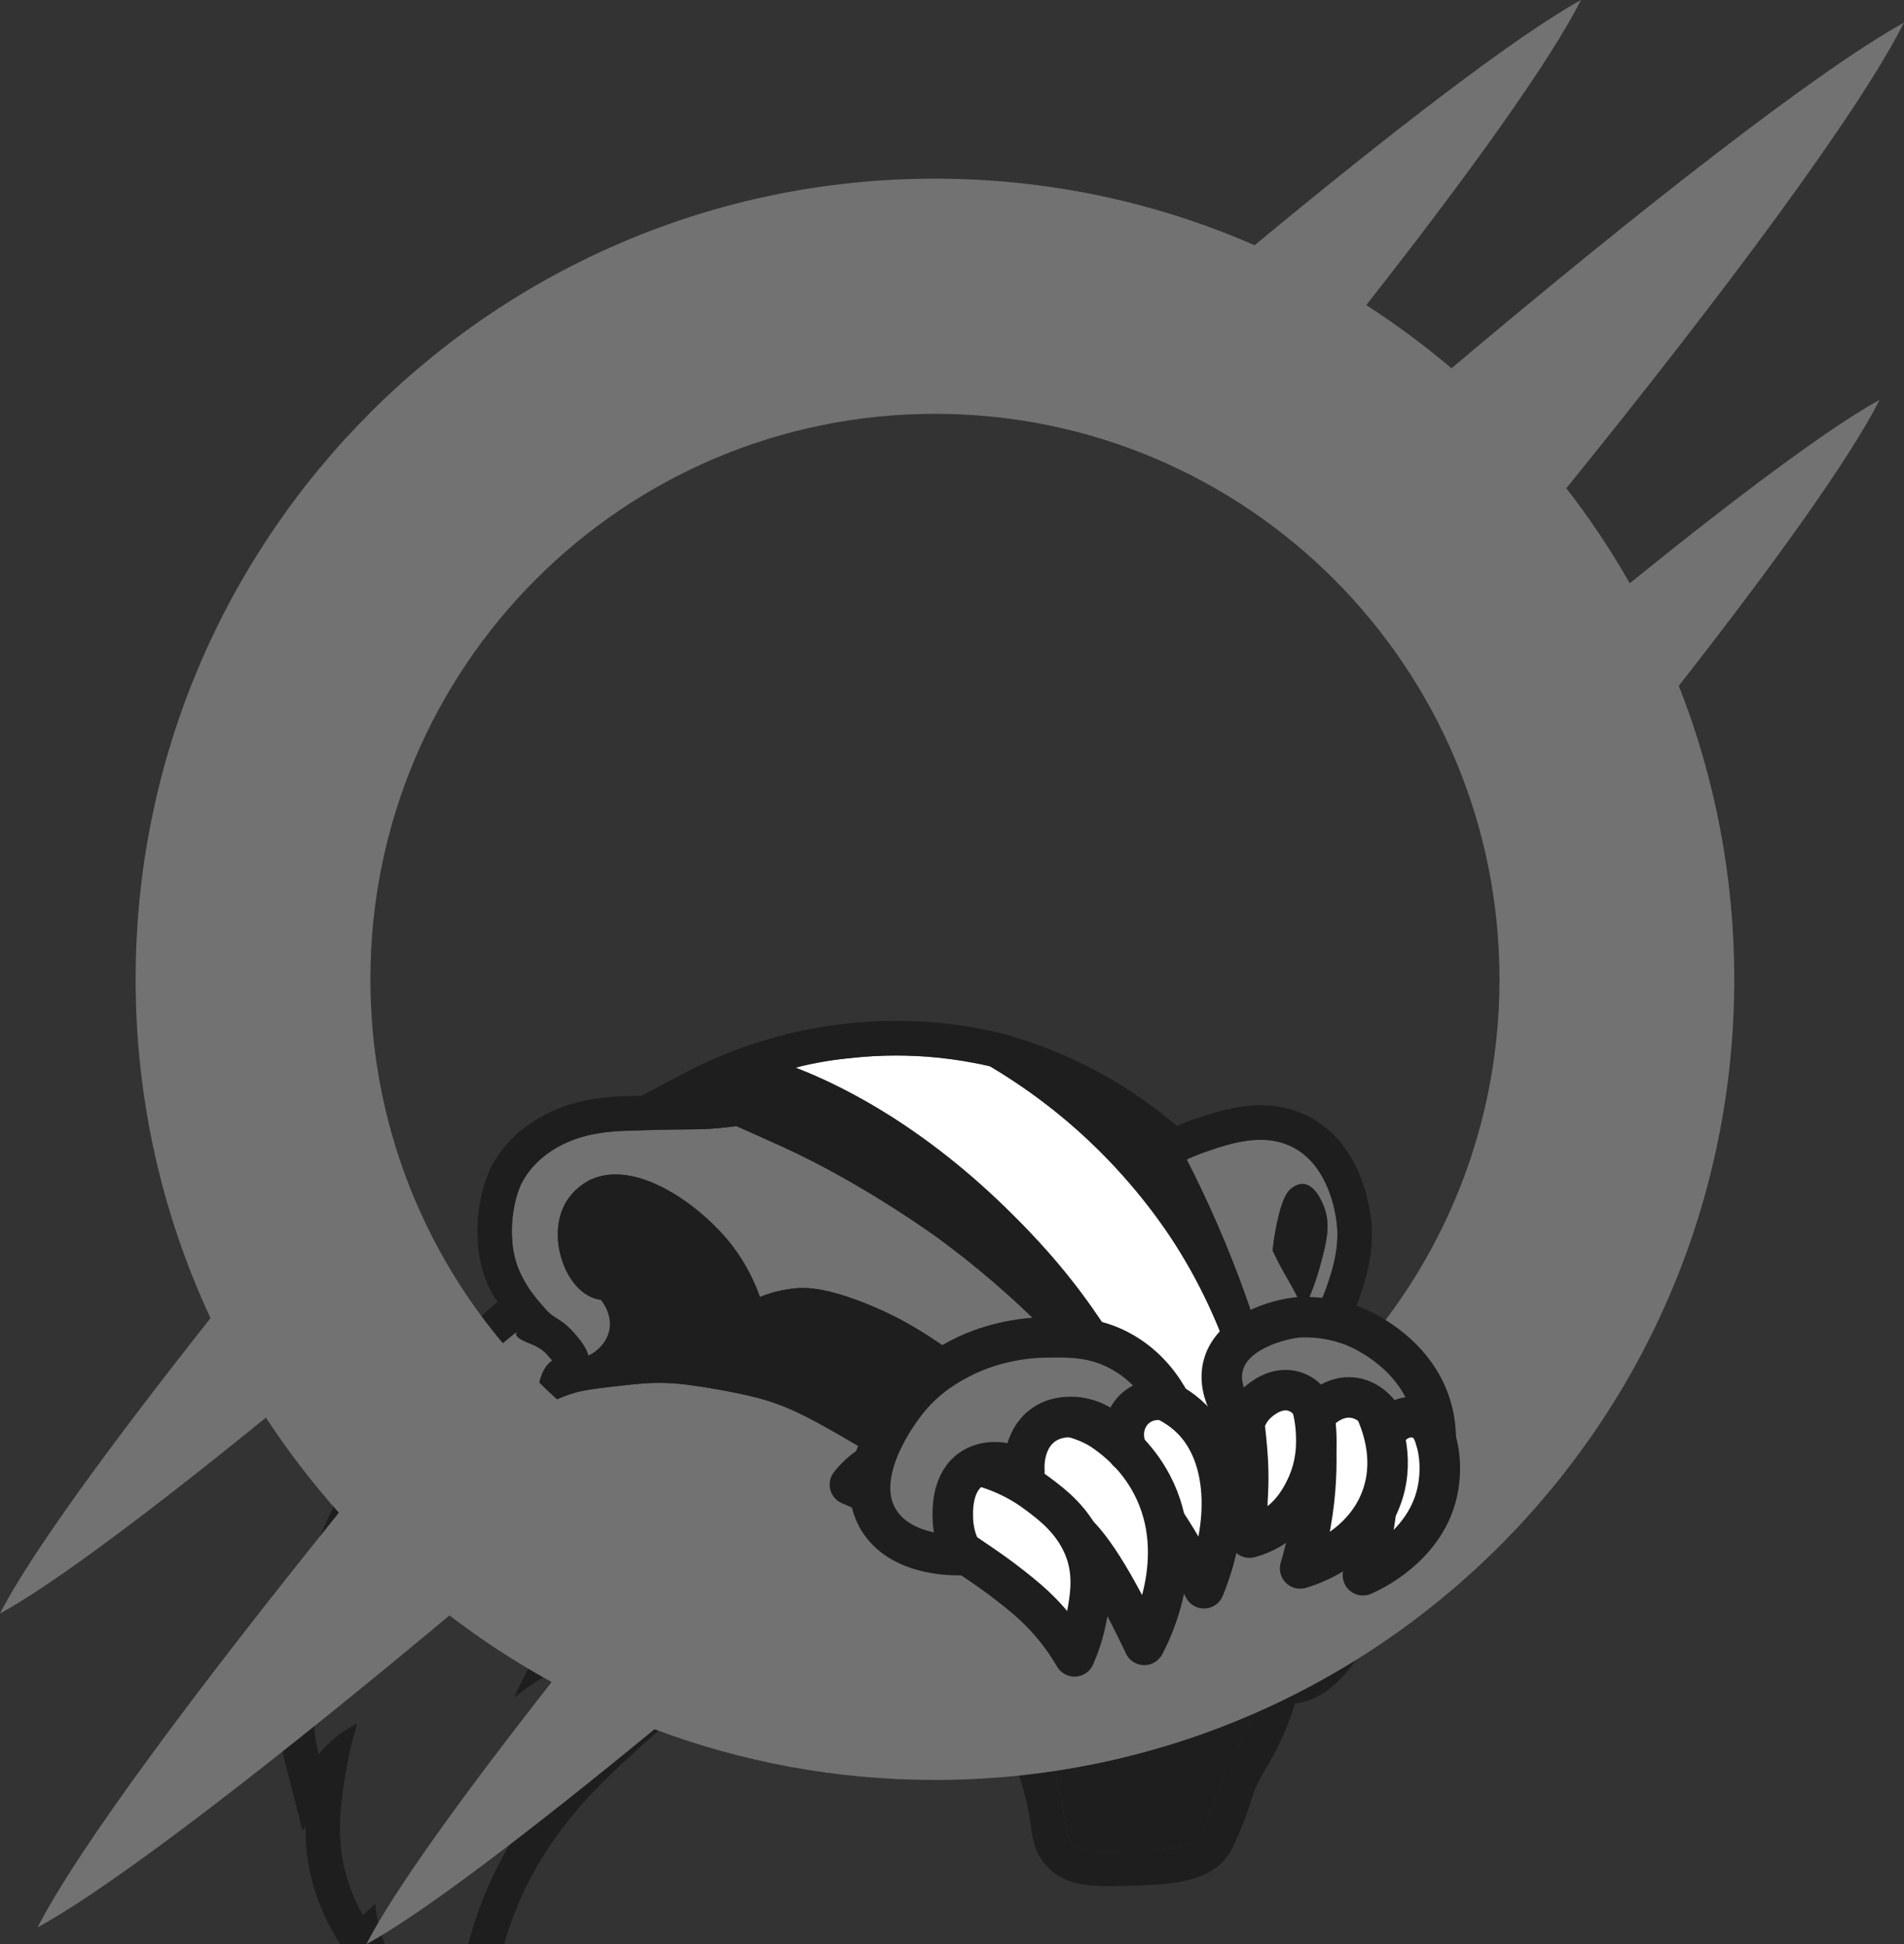 <svg width="47" height="48" viewBox="0 0 47 48" fill="none" xmlns="http://www.w3.org/2000/svg">
<rect x="0" y="0" width="47" height="48" fill="#333333" stroke="none"/>
<g clip-path="url(#clip0_2235_73092)">
<path d="M27.02 36.228C27.085 36.227 27.518 36.222 27.716 35.927C27.828 35.759 27.823 35.557 27.818 35.486C27.802 35.274 27.701 35.123 27.65 35.048C27.115 34.269 26.712 33.827 26.712 33.827C26.506 33.602 26.154 33.217 25.994 33.042C24.976 31.989 23.997 31.185 23.187 30.59C23.084 30.514 21.308 29.221 19.331 28.321C18.868 28.11 18.49 27.938 18.179 27.804C17.863 27.848 17.604 27.866 17.43 27.875C17.209 27.886 17.148 27.879 16.59 27.889C16.534 27.89 16.296 27.894 16.006 27.902C15.527 27.916 15.287 27.923 15.191 27.932C14.98 27.951 14.586 27.986 14.209 28.123C14.014 28.193 13.266 28.465 12.875 29.217C12.875 29.217 12.576 29.792 12.648 30.67C12.66 30.825 12.691 30.965 12.692 30.971C12.759 31.281 12.875 31.497 12.941 31.617C12.989 31.705 13.039 31.785 13.091 31.86C13.129 31.913 13.178 31.979 13.237 32.053C13.291 32.119 13.332 32.167 13.363 32.203C13.479 32.337 13.539 32.405 13.611 32.46C13.623 32.469 13.61 32.466 13.733 32.542C13.845 32.612 13.985 32.699 14.159 32.895C14.32 33.078 14.468 33.261 14.525 33.472C14.765 33.357 14.987 33.132 15.044 32.837C15.119 32.455 14.879 32.148 14.835 32.093C14.786 32.087 14.7 32.071 14.604 32.03C13.913 31.734 13.51 30.493 13.962 29.7C14.187 29.304 14.559 29.135 14.605 29.114C15.696 28.638 17.18 29.694 17.925 30.568C18.403 31.128 18.642 31.69 18.761 32.022C18.868 31.978 19.003 31.929 19.162 31.888C19.162 31.888 19.425 31.82 19.706 31.802C20.674 31.736 22.235 32.58 22.235 32.58C22.778 32.874 23.157 33.138 23.576 33.431C24.052 33.765 24.507 34.083 25.019 34.547C26.146 35.568 26.383 36.236 27.02 36.229L27.02 36.228Z" fill="#727272"/>
<path d="M31.186 33.292C31.436 33.982 31.643 34.693 31.801 35.409C31.924 35.225 32.032 35.032 32.122 34.832C32.308 34.418 32.421 33.977 32.458 33.52C32.458 33.427 32.454 33.329 32.442 33.225C32.419 33.004 32.373 32.813 32.325 32.66C32.457 32.445 32.627 32.13 32.765 31.728C32.874 31.408 33.051 30.889 33.007 30.298C32.996 30.148 32.878 28.806 31.893 28.314C31.643 28.189 31.383 28.142 31.122 28.142C30.645 28.142 30.166 28.302 29.744 28.446C29.384 28.569 29.101 28.713 28.906 28.825C29.11 29.165 29.393 29.651 29.715 30.242C30.321 31.352 30.784 32.185 31.186 33.293V33.292ZM31.519 30.203C31.657 29.547 31.787 29.403 31.897 29.326C31.948 29.29 32.047 29.221 32.171 29.23C32.474 29.252 32.65 29.71 32.681 29.792C32.851 30.236 32.749 30.651 32.597 31.216C32.518 31.506 32.392 31.898 32.179 32.343C32.038 32.032 31.911 31.798 31.819 31.639C31.762 31.539 31.676 31.394 31.563 31.176C31.497 31.049 31.446 30.942 31.412 30.871C31.442 30.598 31.483 30.371 31.518 30.203L31.519 30.203Z" fill="#727272"/>
<path d="M29.131 42.419C29.088 42.419 29.046 42.419 29.004 42.419C28.574 42.417 27.433 42.411 26.502 41.541C26.073 41.139 25.821 40.68 25.673 40.28L25.664 40.281C25.677 40.428 25.695 40.625 25.708 40.777C25.779 41.588 25.819 42.052 25.829 42.165C25.869 42.613 25.955 43.29 26.16 44.265C26.355 45.098 26.257 45.297 26.488 45.524C26.645 45.677 26.918 45.716 27.382 45.716C27.584 45.716 27.823 45.709 28.105 45.7C29.241 45.664 29.487 45.494 29.611 45.324C29.667 45.248 29.723 45.114 29.834 44.848C29.979 44.503 30.058 44.239 30.084 44.158C30.265 43.563 30.503 43.307 30.779 42.749C30.919 42.468 31.079 42.088 31.209 41.602C31.157 41.669 31.098 41.735 31.033 41.798C30.438 42.383 29.702 42.42 29.13 42.42L29.131 42.419Z" fill="#1E1E1E"/>
<path d="M23.376 39.29C23.559 39.049 23.796 38.779 24.097 38.513C24.254 38.375 24.408 38.256 24.553 38.154C24.222 37.851 23.794 37.482 23.277 37.088C23.048 36.912 22.312 36.36 21.221 35.722C20.131 35.084 19.516 34.725 18.681 34.509C18.429 34.443 17.985 34.347 17.495 34.269C17.078 34.202 16.825 34.162 16.472 34.148C16.041 34.13 15.705 34.169 15.032 34.246C14.447 34.314 14.252 34.365 14.095 34.416C13.788 34.516 13.548 34.643 13.382 34.742C13.342 34.646 13.231 34.343 13.349 34.005C13.381 33.916 13.453 33.712 13.632 33.594C13.605 33.56 13.57 33.518 13.52 33.462C13.43 33.359 13.374 33.325 13.284 33.269C13.129 33.172 12.727 32.925 12.536 32.712C9.931 35.359 9.304 36.271 9.172 36.589C9.153 36.634 9.146 37.178 8.886 37.679C8.815 37.816 8.766 37.903 8.732 37.965C8.569 38.264 8.442 38.544 8.018 39.595C7.821 40.083 7.691 40.413 7.578 40.884C7.578 40.884 7.419 41.545 7.545 41.588C7.626 41.617 7.973 41.33 8.023 41.319C8.023 41.319 8.025 41.319 8.027 41.319C8.043 41.315 8.078 41.301 8.094 41.301C8.098 41.301 8.101 41.302 8.103 41.303C8.111 41.316 8.055 41.363 8.047 41.369C7.965 41.44 7.825 41.716 7.773 42.13C7.711 42.633 10.05 39.547 10.106 39.767C10.208 39.638 16.771 36.377 12.536 39.767C12.724 39.616 15.288 38.093 15.032 39.767C14.895 40.215 14.149 39.281 14.095 39.595C13.964 40.375 14.529 38.332 14.794 39.292C14.909 39.709 14.219 39.047 14.358 39.29C14.459 39.195 17.733 40.81 13.52 38.513C17.542 36.432 15.915 40.353 15.99 40.617C16.069 40.897 14.943 41.215 15.047 41.384C15.464 42.058 17.047 35.394 16.18 41.717C16.351 40.47 14.332 41.674 14.611 41.067C15.452 39.244 14.177 43.471 15.047 42.669C15.54 42.216 15.996 41.8 16.708 41.37C17.326 40.997 18.299 40.41 19.666 40.274C19.792 40.261 19.902 40.255 20.013 40.255C20.038 40.255 20.064 40.255 20.09 40.256C20.301 40.262 20.497 40.272 20.709 40.295C22.131 40.449 23.853 41.067 23.853 41.067C24.425 41.265 24.535 41.33 24.618 41.384C24.642 41.4 24.664 41.417 24.688 41.433C24.527 41.059 24.326 40.634 24.006 40.141C23.764 39.769 23.535 39.481 23.375 39.292L23.376 39.29Z" fill="#727272"/>
<path d="M33.485 35.512C33.322 35.293 33.201 35.116 33.028 34.856C32.988 34.966 32.945 35.075 32.897 35.182C32.794 35.413 32.67 35.635 32.531 35.847C32.659 35.958 32.748 36.059 32.804 36.123C33.04 36.391 33.182 36.651 33.26 36.822C33.411 37.153 33.494 37.508 33.508 37.877C33.529 37.893 33.55 37.909 33.568 37.928C33.639 37.944 33.725 37.956 33.821 37.956C33.883 37.956 33.947 37.951 34.016 37.939C34.079 37.928 34.136 37.912 34.187 37.894C34.145 37.796 34.098 37.693 34.045 37.587C33.988 37.472 33.93 37.366 33.872 37.267C33.98 37.219 34.09 37.167 34.201 37.113C34.307 37.061 34.411 37.009 34.512 36.957C34.453 36.853 34.363 36.7 34.247 36.522C34.005 36.15 33.883 36.046 33.484 35.512H33.485Z" fill="#727272"/>
<path d="M32.487 37.177C32.443 37.079 32.343 36.887 32.167 36.686C32.101 36.611 32.001 36.498 31.843 36.389C31.691 36.285 31.521 36.21 31.338 36.165L31.075 36.101L31.021 35.836C30.865 35.074 30.651 34.316 30.386 33.583C30.177 33.008 29.789 31.937 28.998 30.701C28.434 29.821 27.714 28.955 26.916 28.197C26.165 27.483 25.332 26.855 24.439 26.325C24.049 26.229 23.221 26.059 22.128 26.059C21.351 26.059 20.442 26.145 19.462 26.404C19.432 26.412 19.401 26.42 19.371 26.429C21.116 27.108 23.641 28.402 25.839 30.875C26.675 31.816 27.311 32.755 27.796 33.606C28.126 34.094 28.318 34.539 28.434 34.862C28.536 35.148 28.655 35.492 28.675 35.963C28.685 36.184 28.67 36.369 28.653 36.503C28.361 36.569 27.761 36.748 27.213 37.263C27.027 37.438 26.663 37.788 26.47 38.369C26.198 39.194 26.456 39.921 26.553 40.159C26.55 40.159 26.547 40.16 26.544 40.16C26.659 40.411 26.828 40.678 27.082 40.915C27.769 41.558 28.606 41.562 29.007 41.564C29.494 41.567 30.047 41.569 30.437 41.187C30.667 40.961 30.771 40.677 30.818 40.441C30.808 40.425 30.799 40.41 30.789 40.394C30.669 40.204 30.527 40.051 30.358 39.906C30.235 39.8 30.099 39.688 29.935 39.652C29.802 39.623 29.655 39.643 29.519 39.632C29.223 39.605 28.949 39.474 28.873 39.166C28.802 38.878 28.882 38.642 29.04 38.456C29.294 38.156 29.702 38.005 30.076 37.923C30.913 37.741 31.794 37.776 32.648 37.753C32.625 37.551 32.571 37.357 32.487 37.175V37.177Z" fill="white"/>
<path d="M31.576 41.014C31.56 41.021 31.544 41.027 31.528 41.033C31.51 41.079 31.49 41.126 31.469 41.172C31.55 41.2 31.647 41.221 31.756 41.221C31.792 41.221 31.83 41.219 31.87 41.213C32.076 41.184 32.26 41.079 32.478 40.853C32.798 40.521 33.003 40.124 33.141 39.747C32.75 40.309 32.198 40.774 31.577 41.014H31.576Z" fill="white"/>
<path d="M35.255 36.537C35.163 36.374 35.064 36.212 34.962 36.055C34.797 35.803 34.675 35.65 34.533 35.472C34.436 35.349 34.326 35.211 34.169 35.001C33.991 34.763 33.868 34.578 33.644 34.241L33.62 34.204C33.513 34.044 33.408 33.883 33.305 33.721C33.308 33.668 33.309 33.616 33.309 33.564C33.316 33.482 33.32 33.4 33.322 33.317H33.304C33.3 33.256 33.296 33.196 33.29 33.135C33.277 33.017 33.259 32.899 33.236 32.782C33.367 32.531 33.48 32.27 33.571 32.003C33.691 31.652 33.914 31 33.857 30.234C33.833 29.906 33.643 28.232 32.273 27.549C31.925 27.375 31.538 27.286 31.122 27.286C30.494 27.286 29.902 27.489 29.469 27.636C29.327 27.685 29.187 27.739 29.049 27.799C28.666 27.47 28.105 27.038 27.395 26.626C26.26 25.969 25.221 25.65 24.827 25.543C24.807 25.537 24.786 25.532 24.766 25.527C24.692 25.508 24.617 25.49 24.542 25.471C23.8 25.299 22.955 25.204 22.129 25.204C21.153 25.204 20.183 25.33 19.246 25.577C18.417 25.796 17.612 26.112 16.852 26.515L15.839 27.052C15.414 27.064 15.225 27.07 15.115 27.08C14.883 27.1 14.4 27.144 13.919 27.318C12.882 27.695 12.368 28.343 12.12 28.82C12.077 28.903 11.71 29.649 11.799 30.738C11.815 30.941 11.852 31.117 11.86 31.15C11.954 31.587 12.123 31.894 12.194 32.025C12.218 32.069 12.306 32.122 12.268 32.155C9.437 34.559 7.701 37.389 7.043 40.743C7.018 40.868 6.95 40.984 6.904 41.106L6.266 42.805L6.906 42.584C6.918 42.954 6.98 43.283 7.042 43.525L7.465 45.192L7.541 45.097C7.539 45.536 7.586 46.01 7.725 46.516C7.839 46.929 8.006 47.33 8.223 47.708L8.758 48.642L8.823 48.58C8.87 48.68 8.919 48.771 8.967 48.849C9.553 49.796 10.754 50.005 11.243 50.051L12.055 50.127L12.166 49.317C12.29 48.416 12.538 47.555 12.905 46.758C13.675 45.091 14.802 44.053 15.626 43.294C16.074 42.881 16.497 42.492 17.151 42.098C17.718 41.755 18.577 41.236 19.753 41.12C19.857 41.11 19.941 41.105 20.015 41.105C20.033 41.105 20.05 41.105 20.068 41.105C20.29 41.112 20.456 41.122 20.621 41.14C21.924 41.281 23.554 41.861 23.57 41.867L23.709 41.917H23.712C24.048 42.037 24.132 42.079 24.152 42.093C24.486 42.314 24.663 42.663 24.913 43.211C25.028 43.462 25.191 43.874 25.321 44.411C25.396 44.72 25.425 44.931 25.449 45.101C25.494 45.423 25.545 45.789 25.895 46.131C26.305 46.533 26.878 46.567 27.383 46.567C27.599 46.567 27.846 46.559 28.133 46.551C29.167 46.518 29.89 46.386 30.299 45.827C30.415 45.669 30.484 45.504 30.621 45.176C30.78 44.796 30.869 44.504 30.898 44.409L30.899 44.405C30.988 44.113 31.094 43.931 31.241 43.679C31.331 43.524 31.434 43.347 31.544 43.126C31.711 42.79 31.852 42.433 31.965 42.061C31.974 42.059 31.983 42.058 31.992 42.057C32.523 41.982 32.875 41.672 33.094 41.446C33.927 40.584 34.135 39.452 34.236 38.907C34.245 38.858 34.253 38.808 34.262 38.759C34.333 38.742 34.404 38.722 34.473 38.698L35.33 38.398L35.018 37.658L35.695 37.308L35.258 36.535L35.255 36.537ZM29.743 28.445C30.215 28.273 30.63 28.141 31.121 28.141C31.382 28.141 31.642 28.189 31.892 28.313C32.877 28.805 32.995 30.147 33.006 30.298C33.049 30.889 32.873 31.407 32.764 31.727C32.627 32.13 32.457 32.445 32.324 32.659C32.372 32.812 32.418 33.003 32.441 33.225C32.452 33.328 32.457 33.426 32.457 33.519C32.42 33.977 32.307 34.417 32.121 34.831C32.031 35.031 31.923 35.224 31.8 35.408C31.578 34.553 31.36 33.835 31.186 33.291C30.942 32.531 30.606 31.493 30.04 30.198C29.754 29.542 29.49 29.005 29.295 28.626C29.398 28.579 29.552 28.513 29.743 28.443V28.445ZM24.618 41.382C24.536 41.328 24.426 41.263 23.854 41.065C23.854 41.065 22.132 40.447 20.709 40.293C20.497 40.27 20.301 40.26 20.09 40.254C20.065 40.253 20.039 40.252 20.013 40.252C19.903 40.252 19.792 40.259 19.667 40.272C18.3 40.408 17.327 40.995 16.709 41.368C15.996 41.798 15.54 42.213 15.048 42.667C14.177 43.468 12.971 44.579 12.13 46.402C11.85 47.008 11.491 47.955 11.32 49.203C11.135 49.186 10.105 49.075 9.689 48.401C9.584 48.231 9.464 47.94 9.385 47.66C9.31 47.395 9.278 47.166 9.263 47C9.162 47.095 9.061 47.189 8.96 47.284C8.821 47.041 8.659 46.706 8.544 46.29C8.279 45.33 8.412 44.49 8.544 43.712C8.597 43.397 8.681 43.003 8.818 42.555C8.671 42.626 8.49 42.729 8.301 42.88C8.11 43.032 7.968 43.187 7.866 43.316C7.809 43.096 7.712 42.631 7.774 42.128C7.826 41.714 7.965 41.438 8.048 41.367C8.056 41.361 8.111 41.314 8.103 41.301C8.102 41.299 8.099 41.298 8.095 41.298C8.078 41.298 8.044 41.313 8.027 41.317C7.91 41.342 7.801 41.373 7.7 41.408C7.734 41.329 7.769 41.25 7.804 41.171C7.814 41.133 7.829 41.095 7.835 41.057C8.249 38.382 9.766 35.232 12.791 32.856C12.566 33.033 13.129 33.171 13.284 33.267C13.375 33.324 13.43 33.357 13.52 33.46C13.57 33.516 13.606 33.558 13.632 33.593C13.454 33.71 13.381 33.914 13.35 34.003C13.231 34.341 13.342 34.644 13.382 34.741C13.547 34.641 13.788 34.515 14.095 34.414C14.252 34.363 14.447 34.313 15.032 34.245C15.704 34.167 16.041 34.128 16.472 34.146C16.824 34.16 17.078 34.201 17.495 34.267C17.986 34.346 18.429 34.442 18.681 34.507C19.516 34.723 20.131 35.083 21.221 35.72C22.313 36.359 23.048 36.911 23.277 37.086C23.795 37.481 24.222 37.849 24.554 38.152C24.408 38.254 24.254 38.374 24.097 38.511C23.795 38.778 23.558 39.047 23.376 39.288C23.536 39.478 23.765 39.765 24.007 40.138C24.326 40.631 24.528 41.056 24.688 41.43C24.665 41.413 24.643 41.397 24.618 41.381V41.382ZM25.017 34.547C24.505 34.083 24.05 33.764 23.574 33.431C23.155 33.138 22.776 32.873 22.233 32.58C22.233 32.58 20.672 31.736 19.704 31.802C19.423 31.82 19.16 31.888 19.16 31.888C19.001 31.929 18.866 31.978 18.759 32.022C18.641 31.689 18.401 31.128 17.923 30.568C17.178 29.694 15.694 28.637 14.603 29.114C14.557 29.134 14.186 29.304 13.96 29.699C13.508 30.493 13.911 31.733 14.602 32.029C14.699 32.071 14.784 32.086 14.834 32.093C14.877 32.148 15.116 32.454 15.043 32.837C14.985 33.132 14.763 33.357 14.524 33.471C14.467 33.26 14.319 33.077 14.157 32.895C13.983 32.698 13.843 32.612 13.731 32.542C13.608 32.466 13.621 32.469 13.61 32.46C13.537 32.405 13.477 32.337 13.361 32.202C13.331 32.167 13.289 32.119 13.235 32.052C13.176 31.978 13.127 31.913 13.089 31.86C13.037 31.785 12.987 31.705 12.939 31.617C12.873 31.497 12.757 31.28 12.69 30.971C12.689 30.965 12.659 30.824 12.646 30.67C12.575 29.791 12.873 29.216 12.873 29.216C13.264 28.464 14.013 28.192 14.207 28.122C14.584 27.985 14.978 27.95 15.189 27.931C15.286 27.923 15.525 27.916 16.004 27.902C16.294 27.893 16.532 27.89 16.588 27.889C17.145 27.879 17.207 27.885 17.428 27.875C17.603 27.866 17.861 27.848 18.177 27.803C18.488 27.938 18.866 28.11 19.33 28.32C21.307 29.221 23.081 30.514 23.185 30.589C23.995 31.185 24.974 31.989 25.992 33.041C26.152 33.217 26.504 33.602 26.71 33.827C26.71 33.827 27.114 34.268 27.648 35.047C27.699 35.123 27.8 35.274 27.816 35.486C27.822 35.556 27.826 35.758 27.714 35.927C27.517 36.221 27.084 36.227 27.018 36.228C26.381 36.236 26.143 35.567 25.017 34.546L25.017 34.547ZM30.778 42.748C30.501 43.306 30.264 43.562 30.082 44.157C30.057 44.238 29.977 44.502 29.832 44.847C29.721 45.113 29.665 45.246 29.609 45.323C29.485 45.493 29.239 45.663 28.103 45.699C27.822 45.708 27.583 45.715 27.38 45.715C26.916 45.715 26.643 45.676 26.487 45.523C26.256 45.297 26.353 45.097 26.158 44.264C25.953 43.288 25.867 42.612 25.827 42.164C25.817 42.051 25.778 41.587 25.706 40.776C25.692 40.624 25.675 40.426 25.662 40.28L25.672 40.279C25.82 40.678 26.071 41.138 26.5 41.54C27.431 42.41 28.572 42.416 29.003 42.418C29.044 42.418 29.086 42.418 29.129 42.418C29.701 42.418 30.437 42.38 31.032 41.796C31.097 41.733 31.155 41.666 31.208 41.599C31.078 42.086 30.918 42.466 30.778 42.747L30.778 42.748ZM30.075 37.925C29.701 38.006 29.294 38.158 29.039 38.457C28.881 38.644 28.802 38.879 28.872 39.167C28.948 39.476 29.222 39.607 29.519 39.633C29.655 39.645 29.801 39.624 29.935 39.654C30.098 39.689 30.233 39.802 30.358 39.908C30.527 40.052 30.669 40.206 30.789 40.395C30.798 40.411 30.807 40.427 30.817 40.443C30.77 40.678 30.666 40.963 30.436 41.189C30.047 41.572 29.494 41.569 29.006 41.566C28.605 41.563 27.769 41.559 27.082 40.917C26.828 40.68 26.658 40.412 26.544 40.162C26.546 40.162 26.55 40.161 26.553 40.161C26.456 39.923 26.197 39.196 26.47 38.371C26.662 37.79 27.026 37.439 27.212 37.264C27.76 36.749 28.36 36.571 28.653 36.504C28.669 36.37 28.684 36.185 28.675 35.964C28.654 35.493 28.535 35.149 28.433 34.863C28.318 34.54 28.125 34.095 27.795 33.608C27.311 32.757 26.675 31.817 25.838 30.877C23.641 28.404 21.39 27.037 19.645 26.359C19.645 26.359 19.648 26.358 19.648 26.358C19.969 26.265 20.302 26.198 20.823 26.142C21.168 26.105 21.58 26.06 22.128 26.061C22.699 26.061 23.495 26.111 24.439 26.327C24.799 26.541 25.214 26.808 25.657 27.139C25.904 27.323 26.383 27.692 26.916 28.199C28.085 29.308 28.796 30.389 28.998 30.704C29.788 31.939 30.177 33.01 30.386 33.585C30.651 34.318 30.865 35.076 31.021 35.838L31.075 36.103L31.338 36.167C31.521 36.212 31.691 36.288 31.843 36.392C32.001 36.5 32.101 36.613 32.167 36.688C32.343 36.889 32.443 37.081 32.487 37.179C32.571 37.361 32.624 37.555 32.648 37.757C31.795 37.779 30.913 37.745 30.076 37.927L30.075 37.925ZM32.478 40.854C32.26 41.079 32.076 41.184 31.87 41.214C31.831 41.219 31.793 41.222 31.756 41.222C31.648 41.222 31.551 41.2 31.469 41.173C31.491 41.127 31.511 41.08 31.529 41.034C31.545 41.028 31.561 41.022 31.577 41.015C32.198 40.776 32.75 40.31 33.141 39.747C33.004 40.126 32.798 40.522 32.478 40.854H32.478ZM34.203 37.113C34.091 37.167 33.982 37.219 33.874 37.267C33.932 37.365 33.99 37.472 34.047 37.587C34.1 37.693 34.147 37.796 34.188 37.894C34.138 37.912 34.081 37.928 34.017 37.939C33.949 37.951 33.884 37.956 33.823 37.956C33.727 37.956 33.641 37.944 33.569 37.928C33.551 37.909 33.531 37.893 33.51 37.877C33.496 37.508 33.413 37.153 33.262 36.822C33.184 36.651 33.041 36.391 32.806 36.123C32.75 36.059 32.661 35.958 32.533 35.847C32.672 35.635 32.794 35.413 32.898 35.182C32.947 35.075 32.989 34.966 33.03 34.856C33.203 35.116 33.323 35.293 33.487 35.512C33.885 36.046 34.007 36.15 34.249 36.522C34.366 36.701 34.455 36.853 34.514 36.957C34.413 37.009 34.309 37.061 34.203 37.113H34.203Z" fill="#1E1E1E"/>
<path d="M31.821 31.64C31.912 31.799 32.039 32.033 32.18 32.344C32.393 31.898 32.52 31.507 32.598 31.218C32.751 30.651 32.852 30.237 32.682 29.793C32.651 29.711 32.475 29.253 32.173 29.231C32.048 29.222 31.949 29.291 31.898 29.327C31.788 29.403 31.658 29.548 31.52 30.204C31.485 30.373 31.444 30.6 31.414 30.873C31.448 30.944 31.498 31.05 31.564 31.178C31.677 31.395 31.764 31.541 31.821 31.64L31.821 31.64Z" fill="#1E1E1E"/>
<path d="M12.008 36.673C11.844 36.8 11.663 36.958 11.478 37.148C11.262 37.372 11.091 37.591 10.957 37.786C11.21 37.708 11.462 37.629 11.716 37.551C11.554 37.739 11.374 37.978 11.204 38.271C11.051 38.535 10.94 38.783 10.859 38.998C11.106 38.874 11.373 38.75 11.661 38.632C11.886 38.539 12.104 38.457 12.313 38.386C12.201 38.62 12.08 38.928 11.997 39.302C11.903 39.726 11.888 40.098 11.898 40.38C12.173 40.378 12.46 40.37 12.757 40.355C13.057 40.34 13.346 40.318 13.622 40.292C13.379 40.622 13.13 41.01 12.904 41.459C12.826 41.614 12.756 41.766 12.693 41.914C13.036 41.636 13.49 41.329 14.059 41.075C14.293 40.971 14.518 40.888 14.728 40.823C14.833 40.779 14.955 40.735 15.093 40.698C15.204 40.668 15.307 40.648 15.401 40.635C15.205 40.817 14.91 41.144 14.733 41.633C14.663 41.826 14.625 42.005 14.605 42.16C14.827 41.905 15.179 41.561 15.686 41.267C16.126 41.012 16.34 41.003 16.727 40.836C17.034 40.703 18.098 40.242 18.534 39.228C18.855 38.479 18.767 37.585 18.394 36.91C17.654 35.569 15.985 35.441 15.508 35.404C13.647 35.26 12.315 36.399 12.009 36.675L12.008 36.673Z" fill="#1E1E1E"/>
<path d="M13.345 35.45C13.18 35.577 12.998 35.733 12.813 35.922C12.595 36.145 12.423 36.363 12.288 36.557C12.541 36.48 12.794 36.404 13.048 36.326C12.885 36.513 12.704 36.752 12.532 37.044C12.378 37.307 12.266 37.555 12.184 37.769C12.431 37.646 12.698 37.524 12.987 37.407C13.213 37.315 13.431 37.235 13.64 37.164C13.527 37.398 13.404 37.706 13.319 38.079C13.223 38.502 13.206 38.874 13.215 39.156C13.49 39.156 13.777 39.149 14.074 39.136C14.373 39.122 14.662 39.101 14.94 39.076C14.695 39.405 14.444 39.791 14.216 40.239C14.137 40.394 14.066 40.546 14.002 40.694C14.347 40.418 14.802 40.113 15.372 39.862C15.607 39.758 15.832 39.677 16.043 39.613C16.148 39.569 16.27 39.526 16.409 39.489C16.52 39.46 16.623 39.441 16.717 39.427C16.521 39.608 16.224 39.934 16.044 40.422C15.973 40.615 15.934 40.794 15.914 40.948C16.137 40.695 16.491 40.352 17 40.061C17.441 39.808 17.656 39.8 18.042 39.635C18.349 39.504 19.416 39.048 19.857 38.036C20.182 37.289 20.098 36.394 19.729 35.717C18.995 34.373 17.327 34.235 16.849 34.196C14.989 34.044 13.651 35.176 13.345 35.45L13.345 35.45Z" fill="#727272"/>
<path d="M24.084 34.959C24.582 35.353 24.896 35.767 25.062 36.013C25.243 36.283 25.368 36.529 25.453 36.718C25.368 36.671 25.253 36.651 25.124 36.611C25.04 36.585 24.933 36.582 24.864 36.572C24.727 36.729 24.692 36.774 24.485 36.83C24.243 36.895 24.044 36.869 23.946 36.841C23.499 36.71 23.235 36.362 23.101 36.18C22.743 35.695 22.654 35.191 22.594 34.847C22.543 34.559 22.532 34.316 22.531 34.151C22.92 34.269 23.499 34.498 24.084 34.959Z" fill="white"/>
<path d="M30.887 38.713C31.306 38.672 31.747 38.641 32.207 38.623C32.481 38.613 32.442 38.608 32.703 38.607" fill="#1E1E1E"/>
<path d="M30.887 38.713C31.306 38.672 31.747 38.641 32.207 38.623C32.481 38.613 32.442 38.608 32.703 38.607" stroke="white" stroke-width="1.658" stroke-linecap="round" stroke-linejoin="round"/>
<path d="M40.23 14.4C39.763 13.579 39.239 12.796 38.664 12.055C42.565 7.238 45.888 2.764 47 0.558C44.89 1.725 40.509 5.145 35.83 9.093C35.165 8.528 34.462 8.007 33.726 7.533C36.239 4.333 38.257 1.526 39.026 0C37.452 0.87 34.386 3.222 30.97 6.055C28.553 4.998 25.884 4.411 23.079 4.411C12.182 4.411 3.348 13.261 3.348 24.178C3.348 27.168 4.011 30.003 5.197 32.544C2.736 35.654 0.744 38.382 0 39.837C1.323 39.115 3.763 37.277 6.565 35.001C7.107 35.829 7.709 36.613 8.365 37.349C4.875 41.678 1.936 45.616 0.93 47.584C2.863 46.53 6.813 43.459 11.096 39.884C11.891 40.494 12.734 41.045 13.618 41.529C11.448 44.293 9.715 46.688 9.044 48.001C10.439 47.24 13.131 45.182 16.156 42.694C18.31 43.503 20.643 43.946 23.079 43.946C33.976 43.946 42.81 35.096 42.81 24.179C42.81 21.621 42.325 19.176 41.441 16.932C43.792 13.932 45.673 11.308 46.398 9.871C45.133 10.57 42.861 12.27 40.23 14.401L40.23 14.4ZM23.079 38.14C15.383 38.14 9.143 31.889 9.143 24.178C9.143 16.468 15.382 10.217 23.079 10.217C30.776 10.217 37.015 16.468 37.015 24.178C37.015 31.889 30.776 38.14 23.079 38.14Z" fill="#727272"/>
<path d="M27.241 34.107C26.125 33.855 25.411 34.012 25.175 34.072C24.992 34.118 24.822 34.176 24.668 34.24C24.783 34.317 24.952 34.433 25.152 34.579C25.554 34.872 25.839 35.111 25.96 35.212C26.116 35.342 26.212 35.421 26.291 35.484C26.291 35.484 26.419 35.587 26.565 35.699C26.715 35.814 26.833 35.907 26.974 36.004C27.321 36.247 27.817 36.528 27.837 36.539C28.165 36.72 28.723 37.318 29.72 39.213C30.382 37.602 30.313 35.938 29.424 35.041C28.861 34.472 28.044 34.288 27.241 34.107Z" fill="white" stroke="#1E1E1E" stroke-linecap="round" stroke-linejoin="round"/>
<path d="M26.209 34.913C25.745 34.787 24.793 34.595 23.655 34.837C23.419 34.887 23.229 34.945 23.102 34.987C23.22 35.077 23.394 35.211 23.599 35.38C24.042 35.742 24.349 36.035 24.427 36.107C24.427 36.107 24.693 36.354 24.968 36.594C25.109 36.717 25.222 36.816 25.356 36.925C25.793 37.282 26.343 37.666 26.371 37.685C26.74 37.94 27.319 38.649 28.246 40.611C28.354 40.415 29.391 38.468 28.434 36.649C28.061 35.94 27.521 35.509 27.16 35.274C26.83 35.081 26.559 35.009 26.209 34.914V34.913Z" fill="white" stroke="#1E1E1E" stroke-linecap="round" stroke-linejoin="round"/>
<path d="M23.877 36.107C23.143 35.934 22.315 35.715 21.566 36.142C21.283 36.304 21.094 36.509 20.98 36.654C21.146 36.725 21.409 36.843 21.723 37.006C22.144 37.225 22.392 37.384 23.909 38.413C24.352 38.713 24.636 38.906 25.012 39.206C25.264 39.407 25.466 39.571 25.697 39.807C25.956 40.071 26.252 40.427 26.525 40.895C26.626 40.666 26.751 40.33 26.827 39.91C26.9 39.499 27.017 38.917 26.798 38.302C26.534 37.565 25.973 37.146 25.598 36.867C24.91 36.352 24.246 36.193 23.876 36.107H23.877Z" fill="white" stroke="#1E1E1E" stroke-linecap="round" stroke-linejoin="round"/>
<path d="M23.777 38.392C23.68 38.221 23.541 37.922 23.523 37.534C23.513 37.312 23.482 36.578 24.012 36.248C24.373 36.024 24.871 36.064 25.287 36.322C25.282 36.262 25.235 35.566 25.741 35.192C26.033 34.977 26.352 34.982 26.488 34.986C27.285 35.011 27.772 35.735 27.837 35.836C27.658 35.469 27.734 35.038 28.012 34.781C28.238 34.573 28.568 34.506 28.873 34.601C28.722 34.319 28.351 33.721 27.628 33.34C26.982 32.999 26.391 33.012 25.836 33.019C24.737 33.031 23.953 33.412 23.776 33.501C23.478 33.652 22.866 33.969 22.359 34.627C22.214 34.815 20.973 36.419 21.707 37.554C22.294 38.465 23.673 38.398 23.776 38.392H23.777Z" fill="#727272" stroke="#1E1E1E" stroke-linecap="round" stroke-linejoin="round"/>
<path d="M35.241 35.072C34.904 34.49 34.323 34.138 33.977 33.929C33.838 33.845 33.718 33.783 33.637 33.743C33.651 33.844 33.672 33.993 33.692 34.175C33.732 34.54 33.743 34.815 33.749 34.931C33.755 35.081 33.761 35.173 33.765 35.247C33.765 35.247 33.772 35.368 33.784 35.503C33.795 35.642 33.804 35.753 33.821 35.879C33.848 36.091 33.857 36.197 33.958 36.613C34.026 36.898 34.001 37.509 33.644 38.892C33.763 38.842 35.249 38.198 35.501 36.722C35.532 36.538 35.652 35.782 35.242 35.073L35.241 35.072Z" fill="white" stroke="#1E1E1E" stroke-linecap="round" stroke-linejoin="round"/>
<path d="M33.942 34.777C33.565 33.901 32.904 33.418 32.694 33.268C32.55 33.166 32.421 33.09 32.327 33.038C32.336 33.153 32.348 33.321 32.362 33.525C32.452 34.825 32.508 35.63 32.489 36.298C32.474 36.877 32.394 37.707 32.094 38.724C32.235 38.685 33.68 38.261 34.128 36.904C34.445 35.945 34.075 35.089 33.941 34.779L33.942 34.777Z" fill="white" stroke="#1E1E1E" stroke-linecap="round" stroke-linejoin="round"/>
<path d="M32.078 33.988C31.877 33.633 31.534 33.023 31.029 33.058C30.926 33.066 30.84 33.098 30.785 33.123C30.654 33.162 30.511 33.226 30.476 33.333C30.447 33.421 30.512 33.498 30.518 33.529C30.572 33.807 30.614 34.163 30.731 35.269C30.774 35.67 30.8 35.926 30.81 36.292C30.817 36.57 30.807 36.797 30.8 36.922C30.798 36.954 30.796 36.974 30.796 36.986C30.784 37.165 30.786 37.459 30.843 37.963C30.993 37.922 31.208 37.847 31.434 37.699C31.917 37.385 32.131 36.955 32.232 36.747C32.528 36.138 32.5 35.583 32.485 35.322C32.445 34.65 32.198 34.2 32.079 33.988H32.078Z" fill="white" stroke="#1E1E1E" stroke-linecap="round" stroke-linejoin="round"/>
<path d="M30.702 35.202C30.729 35.091 30.808 34.836 31.038 34.63C31.103 34.572 31.502 34.206 31.962 34.358C32.332 34.479 32.475 34.847 32.496 34.905C32.522 34.874 32.893 34.437 33.41 34.509C33.697 34.549 33.887 34.726 33.941 34.778C34.163 34.991 34.223 35.242 34.241 35.334C34.43 35.035 34.785 34.917 35.062 35.032C35.369 35.16 35.436 35.511 35.441 35.535C35.441 35.166 35.373 34.882 35.316 34.699C34.939 33.498 33.824 32.901 33.371 32.728C33.355 32.722 33.343 32.717 33.335 32.715C32.661 32.465 32.032 32.526 32.032 32.526C32.026 32.527 32.005 32.529 31.983 32.532C31.565 32.582 30.43 32.867 30.2 33.694C29.994 34.437 30.646 35.143 30.702 35.202H30.702Z" fill="#727272" stroke="#1E1E1E" stroke-linecap="round" stroke-linejoin="round"/>
</g>
<defs>
<clipPath id="clip0_2235_73092">
<rect width="47" height="48" fill="white"/>
</clipPath>
</defs>
</svg>
